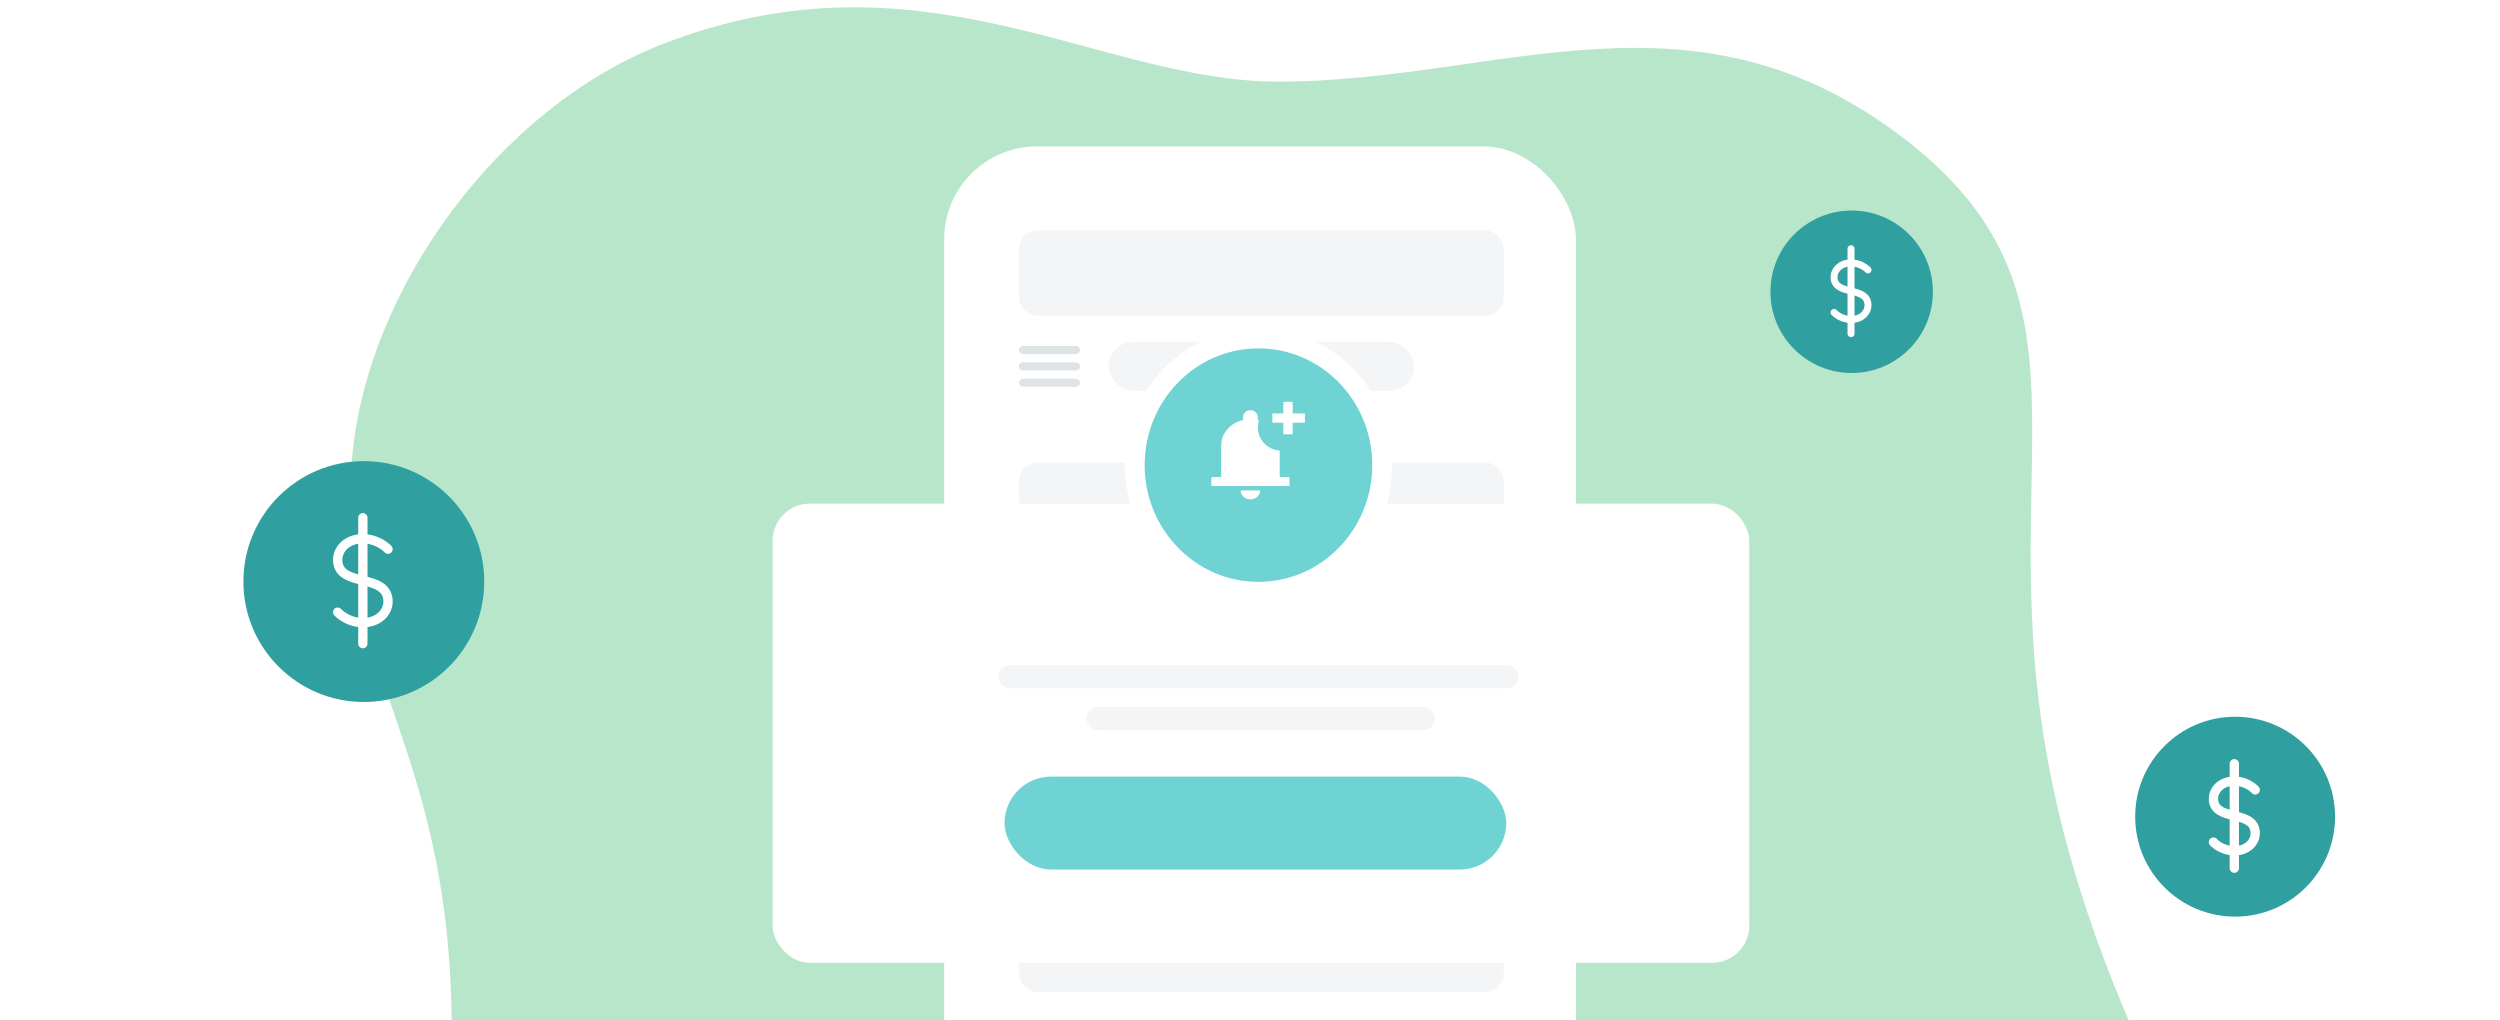 <svg width="343" height="140" viewBox="0 0 343 140" fill="none" xmlns="http://www.w3.org/2000/svg">
<g clip-path="url(#clip0_545_3220)">
<path d="M48.29 62.984C45.736 92.5 61.979 101.179 61.979 141.701C61.979 182.224 -6.085 207.093 23.412 274.89C47.046 329.212 167.234 339.961 236.222 324.63C305.21 309.299 330.485 270.91 326.62 233.667C321.374 183.121 293.315 157.032 282.44 111.38C271.565 65.728 290.524 41.88 261.71 19.376C232.484 -3.45 205.976 11.199 175.39 11.199C150.63 11.2 126.453 -7.835 90.77 6.102C68.605 14.759 50.292 39.505 48.29 62.984Z" fill="#B8E6CA"/>
<g filter="url(#filter0_d_545_3220)">
<rect x="129.539" y="17.537" width="86.677" height="172.078" rx="12.746" fill="white"/>
<circle cx="49.916" cy="77.24" r="16.523" fill="#2F9F9F"/>
<path d="M53.238 72.804C52.806 72.324 51.51 71.364 49.783 71.364C47.624 71.364 46.328 72.804 46.328 74.243C46.328 78.203 53.238 75.948 53.238 80.001C53.238 81.441 51.942 82.881 49.783 82.881C48.056 82.881 46.76 81.921 46.328 81.441" stroke="white" stroke-width="1.275" stroke-linecap="round"/>
<path d="M49.783 68.485V85.76" stroke="white" stroke-width="1.275" stroke-linecap="round"/>
<circle cx="254.048" cy="37.482" r="11.144" fill="#2F9F9F"/>
<path d="M256.289 34.49C255.998 34.167 255.124 33.52 253.959 33.52C252.503 33.52 251.629 34.49 251.629 35.461C251.629 38.132 256.289 36.611 256.289 39.345C256.289 40.316 255.415 41.287 253.959 41.287C252.794 41.287 251.92 40.639 251.629 40.316" stroke="white" stroke-width="0.956" stroke-linecap="round"/>
<path d="M253.959 31.578V43.228" stroke="white" stroke-width="0.956" stroke-linecap="round"/>
<circle cx="306.659" cy="109.5" r="13.712" fill="#2F9F9F"/>
<path d="M309.416 105.819C309.057 105.421 307.982 104.624 306.549 104.624C304.757 104.624 303.682 105.819 303.682 107.014C303.682 110.299 309.416 108.428 309.416 111.792C309.416 112.987 308.341 114.181 306.549 114.181C305.115 114.181 304.04 113.385 303.682 112.987" stroke="white" stroke-width="1.275" stroke-linecap="round"/>
<path d="M306.547 102.235V116.57" stroke="white" stroke-width="1.275" stroke-linecap="round"/>
<rect x="139.795" y="29.038" width="66.512" height="11.737" rx="2.549" fill="#F3F5F7"/>
<rect x="139.795" y="60.897" width="66.512" height="72.66" rx="2.549" fill="#F3F5F7"/>
<rect x="139.795" y="137.941" width="66.512" height="4.471" rx="2.236" fill="#F3F5F7"/>
<rect x="152.094" y="44.365" width="41.919" height="6.707" rx="3.354" fill="#F3F5F7"/>
<rect x="139.795" y="44.924" width="8.384" height="1.118" rx="0.559" fill="#DEE3E6"/>
<rect x="139.795" y="47.16" width="8.384" height="1.118" rx="0.559" fill="#DEE3E6"/>
<rect x="139.795" y="49.396" width="8.384" height="1.118" rx="0.559" fill="#DEE3E6"/>
</g>
<g filter="url(#filter1_d_545_3220)">
<rect x="106" y="64" width="134" height="63" rx="5.099" fill="white"/>
<rect x="136.936" y="86.156" width="71.381" height="3.187" rx="1.593" fill="#F3F5F7"/>
<rect x="149.043" y="91.892" width="47.8" height="3.187" rx="1.593" fill="#F3F5F7"/>
<rect x="137.826" y="101.452" width="68.831" height="12.746" rx="6.373" fill="#6FD3D3"/>
</g>
<path d="M172.661 81.191C182.07 81.191 189.638 73.378 189.638 63.813C189.638 54.249 182.07 46.436 172.661 46.436C163.253 46.436 155.684 54.249 155.684 63.813C155.684 73.378 163.253 81.191 172.661 81.191Z" fill="#6FD3D3" stroke="white" stroke-width="2.725"/>
<path fill-rule="evenodd" clip-rule="evenodd" d="M172.728 57.666C172.673 57.652 172.618 57.638 172.562 57.625V57.197C172.562 56.943 172.462 56.728 172.261 56.555C172.072 56.372 171.837 56.28 171.559 56.28C171.28 56.28 171.04 56.372 170.839 56.555C170.65 56.728 170.555 56.943 170.555 57.197V57.625C169.663 57.829 168.938 58.262 168.38 58.925C167.822 59.577 167.543 60.326 167.543 61.172V65.452H166.205V66.675H176.912V65.452H175.574V61.814C173.903 61.715 172.578 60.329 172.578 58.633C172.578 58.296 172.631 57.971 172.728 57.666ZM171.559 68.51C171.191 68.51 170.873 68.392 170.605 68.158C170.349 67.913 170.22 67.623 170.22 67.287H172.897C172.897 67.623 172.763 67.913 172.495 68.158C172.239 68.392 171.927 68.51 171.559 68.51Z" fill="white"/>
<path fill-rule="evenodd" clip-rule="evenodd" d="M179.032 57.996L174.57 57.996L174.57 56.721L179.032 56.721L179.032 57.996Z" fill="white"/>
<path fill-rule="evenodd" clip-rule="evenodd" d="M176.077 59.589L176.077 55.128L177.352 55.128L177.352 59.589L176.077 59.589Z" fill="white"/>
</g>
<defs>
<filter id="filter0_d_545_3220" x="23.195" y="9.889" width="307.373" height="192.473" filterUnits="userSpaceOnUse" color-interpolation-filters="sRGB">
<feFlood flood-opacity="0" result="BackgroundImageFix"/>
<feColorMatrix in="SourceAlpha" type="matrix" values="0 0 0 0 0 0 0 0 0 0 0 0 0 0 0 0 0 0 127 0" result="hardAlpha"/>
<feOffset dy="2.549"/>
<feGaussianBlur stdDeviation="5.099"/>
<feComposite in2="hardAlpha" operator="out"/>
<feColorMatrix type="matrix" values="0 0 0 0 0 0 0 0 0 0 0 0 0 0 0 0 0 0 0.15 0"/>
<feBlend mode="normal" in2="BackgroundImageFix" result="effect1_dropShadow_545_3220"/>
<feBlend mode="normal" in="SourceGraphic" in2="effect1_dropShadow_545_3220" result="shape"/>
</filter>
<filter id="filter1_d_545_3220" x="95.803" y="58.901" width="154.394" height="83.394" filterUnits="userSpaceOnUse" color-interpolation-filters="sRGB">
<feFlood flood-opacity="0" result="BackgroundImageFix"/>
<feColorMatrix in="SourceAlpha" type="matrix" values="0 0 0 0 0 0 0 0 0 0 0 0 0 0 0 0 0 0 127 0" result="hardAlpha"/>
<feOffset dy="5.099"/>
<feGaussianBlur stdDeviation="5.099"/>
<feComposite in2="hardAlpha" operator="out"/>
<feColorMatrix type="matrix" values="0 0 0 0 0 0 0 0 0 0 0 0 0 0 0 0 0 0 0.15 0"/>
<feBlend mode="normal" in2="BackgroundImageFix" result="effect1_dropShadow_545_3220"/>
<feBlend mode="normal" in="SourceGraphic" in2="effect1_dropShadow_545_3220" result="shape"/>
</filter>
<clipPath id="clip0_545_3220">
<rect width="343" height="140" fill="white"/>
</clipPath>
</defs>
</svg>
